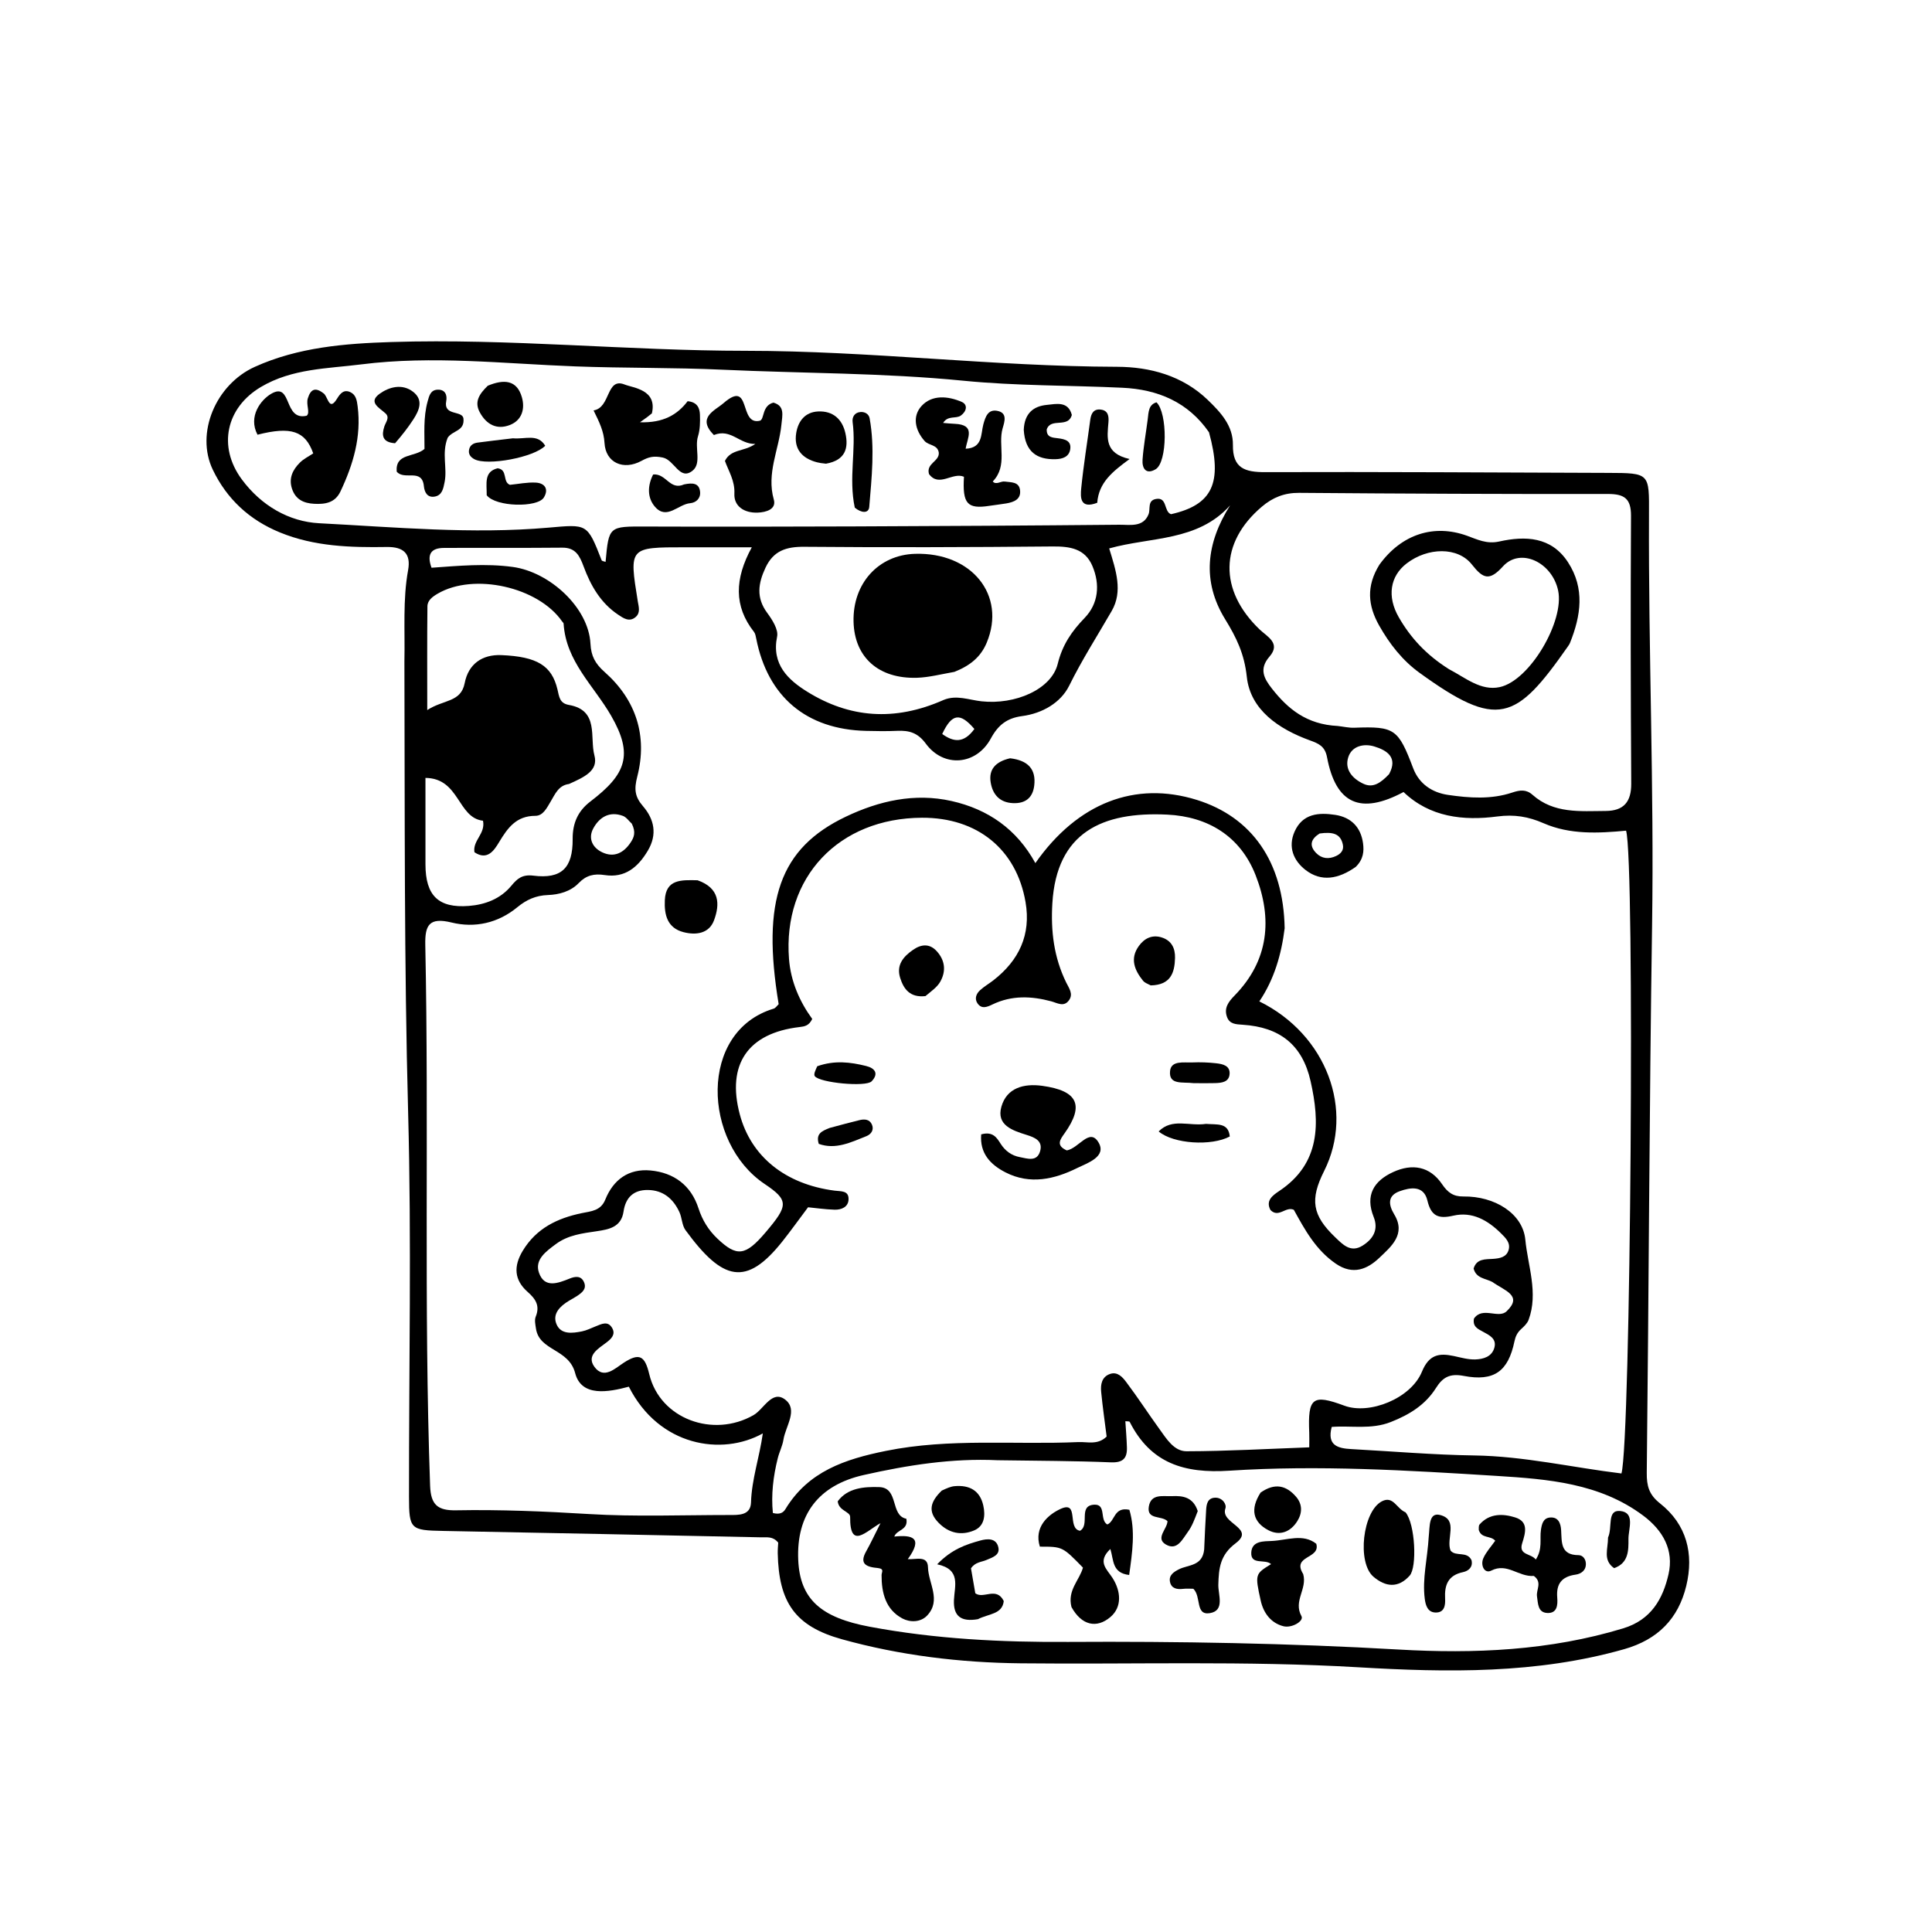 <svg version="1.1" id="Layer_1" xmlns="http://www.w3.org/2000/svg" xmlns:xlink="http://www.w3.org/1999/xlink" x="0px" y="0px"
	 width="100%" viewBox="0 0 400 400" enable-background="new 0 0 400 400" xml:space="preserve">
<path fill="#000000" opacity="1" stroke="none" 
	d="
M83.728,137.001 
	C83.866,130.348 83.376,124.176 84.492,118.053 
	C85.114,114.639 83.579,113.193 80.072,113.248 
	C72.571,113.366 65.116,113.161 57.972,110.241 
	C51.63,107.649 46.967,103.308 44.062,97.259 
	C40.431,89.699 44.655,79.612 52.759,75.949 
	C61.741,71.888 71.44,71.114 81.033,70.813 
	C105.519,70.045 129.95,72.627 154.428,72.631 
	C180.093,72.635 205.604,75.866 231.27,75.94 
	C238.062,75.96 244.829,77.755 250.066,82.811 
	C252.729,85.381 255.315,88.139 255.262,92.126 
	C255.198,96.916 257.705,97.767 261.923,97.753 
	C285.582,97.673 309.242,97.829 332.901,97.907 
	C341.601,97.936 341.446,97.938 341.407,106.553 
	C341.278,134.867 342.475,163.167 342.047,191.49 
	C341.476,229.298 341.371,267.113 340.945,304.924 
	C340.914,307.661 341.42,309.473 343.693,311.264 
	C349.228,315.627 350.722,321.721 349.127,328.321 
	C347.493,335.084 343.288,339.453 336.241,341.452 
	C318.139,346.588 299.677,346.279 281.257,345.194 
	C257.938,343.821 234.628,344.617 211.315,344.371 
	C198.767,344.239 186.385,342.741 174.335,339.398 
	C164.546,336.683 161.235,331.694 161.022,321.572 
	C161.006,320.763 161.096,319.953 161.123,319.392 
	C160.043,318.044 158.798,318.311 157.677,318.288 
	C135.702,317.829 113.727,317.376 91.751,316.963 
	C84.998,316.835 84.687,316.633 84.68,309.906 
	C84.65,283.414 85.216,256.907 84.502,230.434 
	C83.665,199.452 83.827,168.479 83.728,137.001 
M265.974,192.191 
	C265.302,197.599 263.814,202.764 260.732,207.328 
	C274.692,214.206 280.449,229.89 274.152,242.432 
	C271.174,248.365 271.658,251.6 276.457,256.18 
	C277.972,257.625 279.623,259.448 282.099,257.897 
	C284.303,256.518 285.451,254.575 284.406,251.966 
	C282.599,247.456 284.44,244.497 288.435,242.661 
	C292.374,240.852 296.045,241.449 298.576,245.186 
	C299.733,246.894 300.899,247.749 302.983,247.719 
	C309.428,247.626 315.285,251.225 315.802,256.666 
	C316.31,262.005 318.541,267.712 316.479,273.263 
	C316.206,273.998 315.53,274.63 314.925,275.182 
	C314.149,275.89 313.767,276.68 313.549,277.725 
	C312.261,283.907 309.357,286.078 303.036,284.864 
	C300.175,284.315 298.71,285.14 297.309,287.36 
	C295.097,290.863 291.826,292.885 287.945,294.415 
	C283.88,296.017 279.785,295.121 275.718,295.427 
	C274.697,299.26 276.973,299.868 279.771,300.019 
	C288.25,300.477 296.725,301.214 305.208,301.335 
	C315.537,301.483 325.573,303.838 335.702,305.065 
	C337.629,298.458 338.513,177.939 336.661,171.982 
	C330.936,172.52 325.057,172.835 319.576,170.44 
	C316.441,169.069 313.523,168.58 310.018,169.04 
	C302.957,169.968 296.037,169.195 290.587,163.98 
	C281.654,168.748 276.569,166.439 274.747,156.772 
	C274.313,154.469 272.994,153.939 271.179,153.279 
	C264.762,150.947 258.868,146.969 258.139,140.134 
	C257.63,135.367 255.98,131.982 253.653,128.205 
	C248.825,120.366 249.736,112.444 254.684,104.628 
	C247.946,112.146 238.268,111.122 229.645,113.545 
	C231.047,118.099 232.519,122.423 230.163,126.498 
	C227.195,131.631 224.013,136.605 221.368,141.957 
	C219.606,145.522 215.76,147.713 211.62,148.259 
	C208.469,148.674 206.652,150.112 205.146,152.89 
	C202.134,158.443 195.399,159.014 191.678,153.961 
	C190.006,151.689 188.221,151.203 185.769,151.312 
	C183.607,151.409 181.436,151.375 179.271,151.321 
	C166.954,151.014 158.95,144.267 156.57,132.23 
	C156.474,131.745 156.39,131.189 156.101,130.822 
	C151.923,125.51 152.078,119.846 155.654,113.31 
	C150.396,113.31 146.118,113.311 141.84,113.31 
	C130.236,113.307 130.24,113.306 132.041,124.467 
	C132.224,125.598 132.651,126.852 131.602,127.75 
	C130.288,128.876 129.05,127.978 127.971,127.257 
	C124.354,124.837 122.29,121.233 120.831,117.28 
	C120.028,115.105 119.192,113.363 116.415,113.389 
	C108.253,113.468 100.09,113.4 91.928,113.441 
	C89.373,113.453 88.278,114.617 89.341,117.545 
	C94.969,117.147 100.509,116.612 106.161,117.38 
	C113.765,118.413 121.869,125.764 122.251,133.29 
	C122.38,135.834 123.23,137.404 125.182,139.133 
	C131.686,144.895 134.102,152.358 131.943,160.768 
	C131.266,163.402 131.416,164.931 133.118,166.907 
	C135.453,169.617 136.134,172.745 134.122,176.128 
	C132.081,179.56 129.386,181.818 125.195,181.171 
	C123.012,180.834 121.37,181.213 119.817,182.829 
	C118.127,184.587 115.728,185.227 113.44,185.307 
	C110.924,185.395 108.971,186.296 107.125,187.818 
	C103.117,191.123 98.321,192.179 93.502,190.998 
	C88.851,189.858 87.966,191.543 88.051,195.624 
	C88.828,232.941 87.718,270.276 89.048,307.593 
	C89.19,311.567 90.619,312.763 94.436,312.692 
	C103.596,312.522 112.743,312.908 121.904,313.465 
	C131.536,314.051 141.228,313.666 150.895,313.666 
	C152.889,313.666 155.407,313.806 155.489,311.058 
	C155.633,306.271 157.233,301.738 157.936,296.77 
	C149.466,301.498 136.437,299.452 130.194,287.098 
	C125.953,288.234 120.375,289.272 119.08,284.287 
	C117.757,279.189 111.653,279.731 110.964,275.058 
	C110.844,274.248 110.63,273.306 110.913,272.609 
	C111.839,270.329 110.9,268.94 109.225,267.457 
	C106.468,265.016 106.283,262.182 108.231,258.96 
	C111.059,254.284 115.413,252.211 120.466,251.164 
	C122.414,250.761 124.38,250.693 125.322,248.355 
	C126.988,244.222 130.163,241.921 134.658,242.332 
	C139.528,242.778 143.075,245.407 144.616,250.17 
	C145.41,252.625 146.675,254.672 148.506,256.416 
	C152.565,260.283 154.34,260.049 158.521,255.129 
	C163.233,249.583 163.345,248.509 158.304,245.125 
	C145.478,236.515 144.587,213.54 160.172,208.833 
	C160.59,208.707 160.894,208.201 161.215,207.905 
	C157.662,186.45 161.395,175.615 175.148,169.07 
	C181.981,165.819 189.338,164.119 196.993,165.839 
	C204.555,167.538 210.506,171.665 214.361,178.697 
	C223.114,166.204 235.034,161.644 247.779,165.608 
	C259.148,169.145 265.741,178.415 265.974,192.191 
M308.973,265.418 
	C307.591,264.668 305.635,264.719 305.094,262.635 
	C305.738,260.545 307.519,260.752 309.142,260.633 
	C310.513,260.534 311.914,260.302 312.348,258.767 
	C312.77,257.275 311.688,256.267 310.75,255.336 
	C308.025,252.633 304.792,250.792 300.9,251.69 
	C297.803,252.405 296.301,251.801 295.528,248.559 
	C294.773,245.39 292.034,245.825 289.807,246.622 
	C287.31,247.514 287.391,249.329 288.67,251.443 
	C291.153,255.549 287.985,258.12 285.585,260.411 
	C283.133,262.75 280.14,264.072 276.59,261.647 
	C272.423,258.801 270.156,254.614 267.871,250.476 
	C266.179,249.704 264.734,252.251 263.036,250.519 
	C261.994,248.576 263.469,247.505 264.837,246.594 
	C273.468,240.851 273.272,232.433 271.346,223.857 
	C269.638,216.255 264.911,212.659 257.302,212.163 
	C255.885,212.07 254.561,212.046 254.027,210.522 
	C253.388,208.702 254.318,207.431 255.583,206.14 
	C262.722,198.853 263.482,190.206 259.961,181.202 
	C256.802,173.127 250.1,169.07 241.683,168.659 
	C228.207,168.002 218.764,172.334 217.88,187.003 
	C217.53,192.806 218.204,198.22 220.744,203.418 
	C221.316,204.59 222.275,205.783 221.313,207.11 
	C220.258,208.564 218.88,207.645 217.662,207.317 
	C213.521,206.204 209.457,206.047 205.477,207.963 
	C204.424,208.47 203.228,209.008 202.364,207.709 
	C201.714,206.73 202.141,205.725 202.909,205.018 
	C203.757,204.238 204.783,203.654 205.697,202.94 
	C210.979,198.818 213.488,193.529 212.329,186.78 
	C210.449,175.842 202.353,169.262 190.9,169.304 
	C173.64,169.366 162.041,181.654 163.355,198.549 
	C163.717,203.209 165.559,207.378 168.163,210.96 
	C167.506,212.37 166.584,212.517 165.536,212.64 
	C154.843,213.887 150.419,220.368 153.161,230.705 
	C155.475,239.428 162.565,245.18 172.783,246.509 
	C174.135,246.685 175.744,246.451 175.684,248.325 
	C175.633,249.906 174.208,250.498 172.79,250.455 
	C170.839,250.394 168.894,250.108 167.3,249.953 
	C165.402,252.484 163.766,254.777 162.018,256.981 
	C154.497,266.467 149.631,265.225 141.925,254.688 
	C141.184,253.675 141.211,252.134 140.66,250.941 
	C139.387,248.187 137.296,246.41 134.129,246.374 
	C131.164,246.339 129.517,247.946 129.096,250.847 
	C128.629,254.068 126.075,254.537 123.575,254.907 
	C120.6,255.347 117.636,255.686 115.109,257.559 
	C113.058,259.079 110.623,260.799 111.6,263.537 
	C112.753,266.769 115.533,265.682 117.946,264.711 
	C119.082,264.253 120.32,264.062 120.925,265.485 
	C121.512,266.867 120.494,267.629 119.504,268.299 
	C118.954,268.671 118.357,268.974 117.787,269.319 
	C115.967,270.421 114.33,271.984 115.205,274.126 
	C116.112,276.35 118.478,276.046 120.481,275.648 
	C121.444,275.457 122.355,274.987 123.281,274.623 
	C124.52,274.137 125.866,273.367 126.769,274.997 
	C127.491,276.302 126.528,277.213 125.582,277.929 
	C123.862,279.233 121.361,280.631 123.068,282.984 
	C125.013,285.665 127.35,283.298 129.149,282.134 
	C132.384,280.039 133.511,280.695 134.42,284.501 
	C136.636,293.784 147.663,297.779 156.015,292.982 
	C158.141,291.761 159.838,287.71 162.539,289.755 
	C165.313,291.856 162.646,295.261 162.203,298.071 
	C161.998,299.371 161.359,300.596 161.035,301.884 
	C160.082,305.672 159.635,309.495 160.017,313.25 
	C161.432,313.614 162.151,313.208 162.605,312.459 
	C167.347,304.627 174.938,302.11 183.411,300.393 
	C196.652,297.71 209.976,299.157 223.251,298.567 
	C225.154,298.482 227.255,299.234 229.118,297.427 
	C228.74,294.413 228.288,291.304 227.985,288.181 
	C227.836,286.645 228.097,285.064 229.815,284.463 
	C231.366,283.921 232.416,285.135 233.161,286.124 
	C235.561,289.309 237.733,292.665 240.072,295.899 
	C241.528,297.912 243.071,300.474 245.66,300.469 
	C254.082,300.451 262.503,299.966 271.068,299.656 
	C271.068,298.235 271.098,297.421 271.063,296.611 
	C270.754,289.351 271.747,288.589 278.348,291.035 
	C283.523,292.953 292.111,289.558 294.392,284.006 
	C295.857,280.439 297.933,280.093 301.015,280.754 
	C302.475,281.067 303.966,281.504 305.43,281.458 
	C307.09,281.406 308.88,280.913 309.395,279.017 
	C309.906,277.138 308.344,276.432 307.015,275.707 
	C305.991,275.148 304.859,274.671 305.165,273.007 
	C306.918,270.425 310.235,273.104 311.927,271.488 
	C315.348,268.22 311.524,267.235 308.973,265.418 
M206.528,302.325 
	C197.135,301.881 187.922,303.336 178.83,305.383 
	C169.391,307.508 164.861,313.664 165.265,322.961 
	C165.622,331.151 170.029,334.911 180.029,336.791 
	C193.66,339.353 207.369,340.024 221.19,339.942 
	C244.004,339.806 266.797,340.209 289.596,341.519 
	C305.201,342.415 320.847,341.761 336.068,337.132 
	C341.87,335.368 344.29,331.017 345.452,325.918 
	C346.58,320.969 344.348,316.904 340.261,313.832 
	C331.241,307.051 320.397,306.231 309.925,305.574 
	C291.494,304.419 272.972,303.291 254.518,304.493 
	C245.186,305.101 238.236,302.968 233.894,294.387 
	C233.817,294.235 233.324,294.294 232.992,294.25 
	C233.105,296.069 233.265,297.878 233.316,299.69 
	C233.381,301.946 232.478,302.864 229.982,302.762 
	C222.501,302.456 215.008,302.448 206.528,302.325 
M250.31,89.499 
	C245.973,83.236 239.715,80.623 232.378,80.279 
	C221.402,79.763 210.369,79.903 199.453,78.823 
	C182.86,77.182 166.219,77.314 149.607,76.545 
	C139.465,76.075 129.295,76.24 119.148,75.859 
	C104.362,75.304 89.565,73.571 74.798,75.442 
	C67.784,76.33 60.497,76.285 54.035,80.108 
	C46.783,84.399 45.064,92.466 50.042,99.223 
	C54.077,104.7 59.859,108.009 66.085,108.331 
	C81.858,109.146 97.674,110.626 113.488,109.25 
	C121.588,108.545 121.562,108.299 124.563,115.995 
	C124.637,116.184 125.098,116.222 125.379,116.329 
	C126.055,108.904 126.055,108.986 133.805,109.013 
	C148.12,109.064 162.436,109.044 176.751,108.989 
	C195.076,108.919 213.4,108.815 231.724,108.641 
	C233.922,108.62 236.68,109.237 237.789,106.491 
	C238.239,105.375 237.505,103.653 239.318,103.309 
	C241.727,102.853 240.915,105.923 242.448,106.46 
	C250.982,104.531 253.212,100.051 250.31,89.499 
M276.97,150.306 
	C278.116,150.435 279.268,150.711 280.407,150.669 
	C288.765,150.356 289.489,150.889 292.592,159.076 
	C293.818,162.31 296.527,164.095 299.775,164.573 
	C304.214,165.226 308.749,165.551 313.121,164.08 
	C314.681,163.556 315.986,163.397 317.28,164.548 
	C321.711,168.489 327.153,167.931 332.461,167.9 
	C336.173,167.878 337.75,166.018 337.728,162.245 
	C337.619,143.76 337.581,125.273 337.682,106.788 
	C337.701,103.212 336.276,102.268 332.922,102.272 
	C311.606,102.3 290.289,102.211 268.973,102.04 
	C265.92,102.015 263.499,102.997 261.259,104.897 
	C252.479,112.344 252.321,122.199 260.794,130.324 
	C262.333,131.799 265.254,133.172 262.842,135.935 
	C260.603,138.502 261.707,140.487 263.336,142.562 
	C266.626,146.751 270.491,149.988 276.97,150.306 
M195.375,144.914 
	C198.03,143.814 200.617,144.916 203.219,145.199 
	C210.187,145.956 217.679,142.739 218.988,137.45 
	C219.963,133.508 221.857,130.734 224.57,127.926 
	C227.42,124.975 227.792,121.02 226.173,117.193 
	C224.641,113.569 221.524,113.107 217.912,113.14 
	C200.786,113.298 183.657,113.353 166.532,113.206 
	C162.797,113.174 160.138,114.007 158.485,117.543 
	C156.972,120.781 156.519,123.749 158.836,126.881 
	C159.885,128.299 161.192,130.346 160.892,131.8 
	C159.702,137.57 163.214,140.777 167.122,143.206 
	C175.821,148.613 185.149,149.448 195.375,144.914 
M117.797,162.319 
	C115.638,162.598 114.94,164.399 114.004,165.955 
	C113.226,167.247 112.448,168.91 110.852,168.909 
	C106.873,168.908 105.105,171.416 103.311,174.391 
	C102.313,176.044 100.909,178.24 98.229,176.447 
	C97.834,173.979 100.551,172.639 100.001,169.924 
	C94.705,169.324 95.189,161.122 88.086,161.059 
	C88.086,167.096 88.078,173.035 88.088,178.974 
	C88.098,185.401 90.749,188.057 97.076,187.561 
	C100.442,187.297 103.608,186.116 105.869,183.382 
	C107.087,181.909 108.125,181.007 110.427,181.294 
	C116.245,182.018 118.609,179.728 118.564,173.704 
	C118.539,170.404 119.667,167.896 122.236,165.939 
	C129.621,160.312 131.202,156.289 126.53,148.189 
	C122.931,141.949 117.167,136.947 116.686,129.099 
	C116.677,128.959 116.498,128.832 116.404,128.694 
	C111.466,121.513 98.096,118.523 90.607,122.919 
	C89.565,123.53 88.507,124.287 88.493,125.527 
	C88.417,132.395 88.457,139.265 88.457,147.015 
	C91.826,144.802 95.422,145.465 96.205,141.44 
	C96.976,137.47 99.829,135.47 103.798,135.634 
	C111.222,135.941 114.236,137.817 115.41,142.711 
	C115.775,144.233 115.834,145.609 117.787,145.95 
	C124.087,147.048 122.058,152.657 123.068,156.404 
	C123.923,159.575 120.952,160.904 117.797,162.319 
M287.593,160.28 
	C289.487,156.809 287.149,155.333 284.509,154.539 
	C282.372,153.895 279.864,154.431 279.131,156.819 
	C278.354,159.349 280.035,161.236 282.307,162.284 
	C284.244,163.177 285.8,162.165 287.593,160.28 
M130.803,170.525 
	C130.199,169.978 129.685,169.189 128.976,168.925 
	C126.176,167.883 124.076,169.204 122.822,171.535 
	C121.71,173.602 122.686,175.525 124.698,176.469 
	C127.179,177.634 129.174,176.551 130.601,174.371 
	C131.245,173.387 131.707,172.326 130.803,170.525 
M201.736,150.926 
	C198.781,147.479 197.072,147.698 195.075,151.966 
	C197.375,153.621 199.514,153.987 201.736,150.926 
z"/>
<path fill="#000000" opacity="1" stroke="none" 
	d="
M280.691,179.481 
	C277.1,182.014 273.551,182.637 270.295,180.117 
	C267.832,178.211 266.609,175.37 268.033,172.169 
	C269.702,168.417 273.052,168.189 276.454,168.711 
	C279.717,169.211 281.753,171.249 282.203,174.602 
	C282.426,176.268 282.279,177.914 280.691,179.481 
M273.217,172.565 
	C271.494,173.642 270.921,174.984 272.485,176.599 
	C273.652,177.804 275.124,177.928 276.611,177.23 
	C277.558,176.785 278.267,176.075 278.029,174.892 
	C277.56,172.556 275.883,172.199 273.217,172.565 
z"/>
<path fill="#000000" opacity="1" stroke="none" 
	d="
M144.432,182.251 
	C149.039,183.886 149.062,187.201 147.838,190.524 
	C146.808,193.318 144.076,193.653 141.519,192.995 
	C138.159,192.129 137.502,189.406 137.647,186.352 
	C137.853,182.019 141.023,182.172 144.432,182.251 
z"/>
<path fill="#000000" opacity="1" stroke="none" 
	d="
M209.131,156.994 
	C212.846,157.43 214.545,159.264 214.123,162.672 
	C213.813,165.181 212.292,166.392 209.723,166.28 
	C206.953,166.158 205.519,164.473 205.11,161.997 
	C204.661,159.282 206.144,157.676 209.131,156.994 
z"/>
<path fill="#000000" opacity="1" stroke="none" 
	d="
M220.877,238.183 
	C223.39,237.716 225.565,233.445 227.414,236.487 
	C229.238,239.489 225.075,240.812 223.006,241.835 
	C218.323,244.151 213.276,245.327 208.204,242.741 
	C204.985,241.099 202.831,238.733 203.145,234.86 
	C205.595,234.179 206.392,235.583 207.179,236.811 
	C208.138,238.309 209.455,239.251 211.143,239.569 
	C212.71,239.864 214.696,240.606 215.344,238.343 
	C215.949,236.23 214.296,235.517 212.584,234.981 
	C209.672,234.07 206.236,232.978 207.328,229.13 
	C208.433,225.237 211.943,224.279 215.798,224.81 
	C223.146,225.823 224.549,228.814 220.403,234.647 
	C219.526,235.881 218.52,237.149 220.877,238.183 
z"/>
<path fill="#000000" opacity="1" stroke="none" 
	d="
M191.601,206.233 
	C188.396,206.584 187.083,204.769 186.359,202.426 
	C185.539,199.773 187.033,198.038 189.054,196.641 
	C190.741,195.475 192.457,195.311 193.935,196.927 
	C195.682,198.838 195.913,201.096 194.645,203.292 
	C194.012,204.389 192.858,205.185 191.601,206.233 
z"/>
<path fill="#000000" opacity="1" stroke="none" 
	d="
M238.246,204.016 
	C237.446,203.632 236.949,203.424 236.653,203.055 
	C234.878,200.841 233.897,198.46 235.795,195.843 
	C236.95,194.25 238.576,193.459 240.556,194.1 
	C242.561,194.749 243.329,196.329 243.277,198.342 
	C243.198,201.431 242.356,203.935 238.246,204.016 
z"/>
<path fill="#000000" opacity="1" stroke="none" 
	d="
M247.126,224.255 
	C244.845,223.967 241.964,224.701 242.247,221.756 
	C242.464,219.507 245.103,220.042 246.845,219.967 
	C248.498,219.897 250.172,219.954 251.816,220.141 
	C253.128,220.291 254.701,220.611 254.575,222.361 
	C254.452,224.059 252.922,224.203 251.561,224.247 
	C250.234,224.289 248.904,224.26 247.126,224.255 
z"/>
<path fill="#000000" opacity="1" stroke="none" 
	d="
M249.681,232.688 
	C252.011,232.884 254.319,232.363 254.612,235.295 
	C250.84,237.33 242.924,236.84 239.89,234.251 
	C242.681,231.424 246.178,233.21 249.681,232.688 
z"/>
<path fill="#000000" opacity="1" stroke="none" 
	d="
M169.204,220.754 
	C172.813,219.482 176.083,219.899 179.324,220.703 
	C181.188,221.165 181.966,222.294 180.46,223.876 
	C179.294,225.102 169.674,224.184 168.69,222.802 
	C168.427,222.433 168.801,221.61 169.204,220.754 
z"/>
<path fill="#000000" opacity="1" stroke="none" 
	d="
M171.777,233.526 
	C174.09,232.902 176.016,232.385 177.952,231.911 
	C178.983,231.658 180.031,231.723 180.515,232.81 
	C181.011,233.925 180.359,234.838 179.384,235.227 
	C176.192,236.498 173.004,238.081 169.517,236.827 
	C168.874,234.722 170.127,234.182 171.777,233.526 
z"/>
<path fill="#000000" opacity="1" stroke="none" 
	d="
M221.836,332.72 
	C220.946,329.221 223.52,327.136 224.213,324.562 
	C219.981,320.215 219.981,320.215 215.293,320.217 
	C214.02,316.162 217.012,313.587 219.558,312.412 
	C223.515,310.585 220.848,316.465 223.603,316.93 
	C225.726,315.748 223.155,311.737 226.515,311.531 
	C229.117,311.371 227.609,314.691 229.257,315.628 
	C230.892,314.948 230.571,311.912 233.825,312.587 
	C235.109,316.917 234.432,321.397 233.781,326.084 
	C230.202,325.662 230.609,323.011 229.886,320.702 
	C227.096,323.353 229.159,324.867 230.321,326.679 
	C232.079,329.423 232.367,332.711 229.871,334.813 
	C227.081,337.163 223.966,336.585 221.836,332.72 
z"/>
<path fill="#000000" opacity="1" stroke="none" 
	d="
M181.777,324.649 
	C179.333,324.435 177.865,323.792 179.324,321.2 
	C180.263,319.531 181.069,317.786 182.303,315.345 
	C179.292,317.031 175.951,320.939 176.012,314.063 
	C176.022,312.925 173.662,312.846 173.44,310.833 
	C175.492,308.039 178.917,307.788 182.039,307.887 
	C186.163,308.019 184.254,313.781 187.65,314.442 
	C188.097,316.821 185.695,316.64 185.153,318.126 
	C188.904,317.744 191.195,318.332 187.952,322.801 
	C189.579,322.936 192.073,321.952 192.129,324.479 
	C192.201,327.807 194.933,331.278 191.979,334.454 
	C190.586,335.951 188.353,335.899 186.831,335.088 
	C183.367,333.241 182.503,329.781 182.521,326.103 
	C182.525,325.486 183.16,324.821 181.777,324.649 
z"/>
<path fill="#000000" opacity="1" stroke="none" 
	d="
M317.567,326.281 
	C314.385,326.522 312.055,323.486 308.758,325.174 
	C307.333,325.902 306.465,324.061 307.11,322.608 
	C307.691,321.298 308.732,320.191 309.571,318.992 
	C308.603,317.864 306.744,318.597 306.166,316.775 
	C306.194,316.547 306.076,315.915 306.338,315.617 
	C308.392,313.286 311.165,313.373 313.691,314.163 
	C316.473,315.033 315.871,317.249 315.152,319.51 
	C314.35,322.028 317.004,321.583 317.968,322.889 
	C319.416,320.703 318.751,318.657 319.033,316.76 
	C319.208,315.579 319.478,314.314 320.897,314.186 
	C322.662,314.028 323.133,315.432 323.215,316.798 
	C323.364,319.3 323.049,321.96 326.811,321.977 
	C327.686,321.981 328.282,322.749 328.335,323.665 
	C328.42,325.118 327.359,325.853 326.211,326.012 
	C323.349,326.408 322.173,327.92 322.408,330.747 
	C322.537,332.305 322.402,334.06 320.324,333.948 
	C318.371,333.842 318.441,331.983 318.22,330.518 
	C318.01,329.128 319.378,327.609 317.567,326.281 
z"/>
<path fill="#000000" opacity="1" stroke="none" 
	d="
M269.809,325.886 
	C270.703,328.988 267.712,331.454 269.453,334.602 
	C270.018,335.624 267.457,337.146 265.699,336.689 
	C263.075,336.009 261.575,333.902 261.017,331.391 
	C259.792,325.882 259.885,325.861 263.163,323.835 
	C261.943,322.687 258.935,324.125 259.06,321.45 
	C259.174,318.982 261.648,319.116 263.318,319.041 
	C266.442,318.9 269.779,317.445 272.521,319.621 
	C273.441,322.807 267.38,321.981 269.809,325.886 
z"/>
<path fill="#000000" opacity="1" stroke="none" 
	d="
M291.004,313.112 
	C293.007,315.516 293.425,324.481 291.85,326.228 
	C289.463,328.877 286.846,328.561 284.363,326.449 
	C280.909,323.51 282.132,312.861 286.121,310.822 
	C288.472,309.62 289.121,312.331 291.004,313.112 
z"/>
<path fill="#000000" opacity="1" stroke="none" 
	d="
M249.311,320.808 
	C249.447,317.837 249.549,315.19 249.722,312.548 
	C249.799,311.359 250.043,310.129 251.588,310.081 
	C253.069,310.035 254.012,311.443 253.704,312.319 
	C252.599,315.452 260.03,316.356 255.829,319.512 
	C252.593,321.944 252.334,324.69 252.242,328.105 
	C252.187,330.167 253.667,333.485 250.46,333.988 
	C247.423,334.464 248.765,330.59 247.07,328.939 
	C246.529,328.939 245.732,328.864 244.954,328.956 
	C243.663,329.108 242.505,328.893 242.23,327.49 
	C241.965,326.138 242.987,325.457 244.094,324.901 
	C246.028,323.93 248.95,324.295 249.311,320.808 
z"/>
<path fill="#000000" opacity="1" stroke="none" 
	d="
M202.467,335.234 
	C198.95,335.84 197.356,334.595 197.504,331.286 
	C197.637,328.321 199.009,324.938 194.03,323.87 
	C197.053,320.736 200.01,319.762 202.986,318.943 
	C204.411,318.551 206.248,318.402 206.695,320.341 
	C207.078,322.001 205.443,322.451 204.237,322.975 
	C203.194,323.428 201.913,323.392 201.033,324.71 
	C201.303,326.27 201.607,328.026 201.926,329.871 
	C203.624,331.137 206.291,328.416 207.818,331.482 
	C207.518,334.255 204.671,334.094 202.467,335.234 
z"/>
<path fill="#000000" opacity="1" stroke="none" 
	d="
M295.805,318.148 
	C296.047,315.981 295.778,313.051 298.179,313.669 
	C302.023,314.66 299.334,318.564 300.325,321.035 
	C301.42,322.36 303.734,321.07 304.662,323.02 
	C305.005,324.427 304.059,325.25 302.903,325.494 
	C299.796,326.15 299.042,328.152 299.194,330.985 
	C299.264,332.303 299.087,333.884 297.242,333.856 
	C295.561,333.829 295.152,332.338 294.981,331.014 
	C294.439,326.826 295.546,322.724 295.805,318.148 
z"/>
<path fill="#000000" opacity="1" stroke="none" 
	d="
M194.983,308.611 
	C196.071,308.105 196.849,307.761 197.651,307.692 
	C200.682,307.431 202.883,308.56 203.582,311.71 
	C204.044,313.793 203.816,315.968 201.674,316.862 
	C199.066,317.951 196.522,317.485 194.369,315.32 
	C192.039,312.978 192.577,310.94 194.983,308.611 
z"/>
<path fill="#000000" opacity="1" stroke="none" 
	d="
M260.997,309.019 
	C263.98,306.941 266.314,307.564 268.315,309.858 
	C269.691,311.435 269.637,313.262 268.598,314.927 
	C267.187,317.188 264.961,318.051 262.599,316.812 
	C259.41,315.139 258.779,312.47 260.997,309.019 
z"/>
<path fill="#000000" opacity="1" stroke="none" 
	d="
M247.982,312.851 
	C247.328,314.557 246.81,315.985 245.943,317.153 
	C244.825,318.658 243.716,321.155 241.364,319.764 
	C239.151,318.455 241.676,316.564 241.716,314.939 
	C240.474,313.721 237.415,314.706 237.847,311.95 
	C238.282,309.174 240.798,309.85 242.668,309.76 
	C244.895,309.653 247.02,309.95 247.982,312.851 
z"/>
<path fill="#000000" opacity="1" stroke="none" 
	d="
M332.926,318.325 
	C333.91,316.185 332.632,312.555 335.459,312.837 
	C338.6,313.151 337.136,316.559 337.155,318.624 
	C337.178,320.971 337.192,323.626 334.18,324.669 
	C331.812,323 332.933,320.743 332.926,318.325 
z"/>
<path fill="#000000" opacity="1" stroke="none" 
	d="
M67.17,81.587 
	C68,82.642 68.243,85.036 69.78,82.541 
	C70.455,81.447 71.197,80.565 72.547,81.196 
	C73.723,81.746 73.896,82.95 74.048,84.148 
	C74.845,90.418 73.127,96.163 70.495,101.738 
	C69.373,104.115 67.339,104.425 65.054,104.307 
	C62.878,104.194 61.194,103.422 60.456,101.19 
	C59.731,98.997 60.616,97.253 62.081,95.784 
	C62.869,94.993 63.939,94.483 64.851,93.867 
	C63.203,89.224 60.269,88.233 53.312,90.003 
	C51.315,86.196 54.036,82.764 56.14,81.533 
	C60.546,78.953 58.618,87.21 63.493,86.071 
	C64.271,85.447 63.322,83.803 63.73,82.475 
	C64.328,80.531 65.325,80.053 67.17,81.587 
z"/>
<path fill="#000000" opacity="1" stroke="none" 
	d="
M197.638,87.746 
	C202.088,87.927 200.277,90.661 199.927,92.905 
	C203.52,92.744 203.041,89.862 203.593,87.849 
	C204.024,86.279 204.553,84.729 206.421,85.053 
	C208.639,85.438 207.985,87.293 207.586,88.671 
	C206.558,92.225 208.725,96.392 205.539,99.685 
	C206.258,100.48 207.176,99.574 208.021,99.698 
	C209.331,99.891 210.952,99.708 211.184,101.444 
	C211.441,103.373 209.931,103.951 208.357,104.225 
	C207.212,104.424 206.052,104.537 204.903,104.718 
	C200.26,105.449 199.243,104.305 199.579,98.71 
	C197.23,97.671 194.418,100.987 192.335,98.139 
	C191.715,95.906 194.53,95.542 194.366,93.706 
	C194.109,92.025 192.276,92.265 191.428,91.304 
	C189.424,89.035 188.864,86.178 190.793,84.058 
	C192.959,81.678 196.29,81.983 199.12,83.213 
	C200.385,83.764 200.165,85.137 198.947,86.026 
	C197.914,86.779 196.283,85.933 195.261,87.56 
	C196.089,87.639 196.707,87.697 197.638,87.746 
z"/>
<path fill="#000000" opacity="1" stroke="none" 
	d="
M134.965,85.586 
	C134.281,86.166 133.782,86.519 132.498,87.426 
	C137.323,87.583 140.237,85.871 142.367,83.065 
	C144.407,83.252 144.872,84.533 144.916,85.89 
	C144.965,87.368 144.948,88.936 144.513,90.324 
	C143.761,92.722 145.327,95.928 143.369,97.467 
	C140.696,99.567 139.665,95.235 137.208,94.729 
	C135.344,94.345 134.33,94.59 132.818,95.414 
	C129.072,97.458 125.386,95.807 125.157,91.714 
	C125.022,89.294 124.082,87.391 122.893,84.974 
	C126.468,84.409 125.46,78.077 129.315,79.608 
	C131.141,80.334 136.116,80.66 134.965,85.586 
z"/>
<path fill="#000000" opacity="1" stroke="none" 
	d="
M147.802,90.069 
	C144.193,86.438 147.994,85.03 149.8,83.463 
	C155.657,78.375 152.87,88.207 157.349,87.101 
	C158.294,86.76 157.733,83.975 160.133,83.358 
	C162.507,84.059 161.989,85.889 161.777,87.98 
	C161.258,93.114 158.663,97.984 160.209,103.431 
	C160.776,105.427 158.648,106.07 156.849,106.134 
	C154.101,106.232 151.921,104.831 152.046,102.213 
	C152.173,99.532 150.846,97.553 150.09,95.428 
	C151.347,92.919 154.023,93.563 156.381,91.91 
	C153.078,91.997 151.33,88.641 147.802,90.069 
z"/>
<path fill="#000000" opacity="1" stroke="none" 
	d="
M92.686,90.632 
	C91.405,93.851 92.642,96.883 92.05,99.822 
	C91.784,101.145 91.545,102.584 89.936,102.825 
	C88.443,103.049 87.881,101.871 87.762,100.663 
	C87.385,96.841 83.712,99.549 82.131,97.642 
	C81.841,93.752 85.741,94.771 87.886,92.95 
	C87.916,89.934 87.603,86.46 88.538,83.098 
	C88.86,81.941 89.132,80.74 90.601,80.679 
	C92.23,80.612 92.615,81.874 92.386,83.052 
	C91.788,86.134 95.578,84.946 95.944,86.563 
	C96.282,89.307 93.751,89.053 92.686,90.632 
z"/>
<path fill="#000000" opacity="1" stroke="none" 
	d="
M227.169,104.096 
	C223.619,105.445 223.666,103.005 223.854,101.109 
	C224.327,96.347 225.1,91.616 225.735,86.87 
	C225.911,85.557 226.471,84.607 227.938,84.805 
	C229.459,85.009 229.592,86.213 229.491,87.439 
	C229.233,90.592 228.648,93.868 233.866,95.034 
	C230.303,97.66 227.503,99.882 227.169,104.096 
z"/>
<path fill="#000000" opacity="1" stroke="none" 
	d="
M171.018,96.003 
	C170.132,95.917 169.645,95.838 169.169,95.716 
	C166.003,94.906 164.307,92.906 164.854,89.614 
	C165.258,87.18 166.695,85.303 169.41,85.187 
	C172.484,85.057 174.382,86.801 175.028,89.678 
	C175.719,92.75 175.062,95.281 171.018,96.003 
z"/>
<path fill="#000000" opacity="1" stroke="none" 
	d="
M211.959,88.99 
	C212.103,85.555 213.973,84.104 216.71,83.831 
	C218.706,83.632 221.144,82.997 221.913,85.91 
	C221.131,88.733 217.566,86.388 216.714,88.91 
	C216.663,90.601 217.919,90.594 219.07,90.742 
	C220.449,90.919 221.869,91.231 221.573,93.048 
	C221.317,94.623 219.938,95.031 218.556,95.072 
	C214.66,95.186 212.232,93.523 211.959,88.99 
z"/>
<path fill="#000000" opacity="1" stroke="none" 
	d="
M176.972,105.099 
	C175.675,98.965 177.293,93.161 176.526,87.381 
	C176.393,86.375 176.915,85.391 178.172,85.304 
	C179.1,85.241 179.893,85.744 180.049,86.61 
	C181.149,92.715 180.474,98.844 179.97,104.94 
	C179.853,106.361 178.31,106.226 176.972,105.099 
z"/>
<path fill="#000000" opacity="1" stroke="none" 
	d="
M81.799,91.769 
	C79.137,91.581 78.98,90.145 79.573,88.295 
	C79.857,87.407 80.765,86.456 79.808,85.582 
	C78.51,84.398 76.157,83.277 78.619,81.51 
	C80.566,80.113 83.284,79.365 85.54,81.127 
	C87.734,82.841 86.787,84.975 85.561,86.861 
	C84.492,88.503 83.284,90.056 81.799,91.769 
z"/>
<path fill="#000000" opacity="1" stroke="none" 
	d="
M100.989,79.861 
	C104.349,78.468 107.011,78.652 108.045,82.228 
	C108.742,84.638 108.074,87.03 105.529,88.004 
	C102.851,89.028 100.713,87.898 99.34,85.375 
	C98.158,83.201 99.206,81.598 100.989,79.861 
z"/>
<path fill="#000000" opacity="1" stroke="none" 
	d="
M100.769,102.534 
	C100.784,100.06 100.164,97.665 103.026,96.95 
	C105.197,97.24 103.984,99.759 105.572,100.379 
	C107.319,100.209 109.132,99.822 110.92,99.917 
	C112.799,100.017 113.668,101.272 112.594,103.01 
	C111.289,105.125 102.648,104.985 100.769,102.534 
z"/>
<path fill="#000000" opacity="1" stroke="none" 
	d="
M106.2,90.745 
	C108.771,90.984 111.313,89.71 112.882,92.287 
	C110.569,94.71 100.852,96.5 98.209,95.069 
	C97.397,94.629 96.939,94.015 97.118,93.096 
	C97.299,92.172 97.999,91.751 98.881,91.637 
	C101.173,91.339 103.469,91.059 106.2,90.745 
z"/>
<path fill="#000000" opacity="1" stroke="none" 
	d="
M237.611,86.897 
	C237.813,85.184 237.813,83.783 239.442,83.297 
	C241.752,85.518 241.718,95.697 239.26,97.154 
	C237.271,98.333 236.426,96.974 236.552,95.184 
	C236.737,92.545 237.216,89.927 237.611,86.897 
z"/>
<path fill="#000000" opacity="1" stroke="none" 
	d="
M141.638,100.289 
	C143.433,99.917 144.765,100.016 144.945,101.824 
	C145.081,103.191 144.116,104.075 142.881,104.183 
	C140.427,104.396 138.059,107.713 135.627,104.946 
	C133.933,103.019 134.093,100.462 135.224,98.237 
	C137.931,97.967 138.673,101.61 141.638,100.289 
z"/>
<path fill="#000000" opacity="1" stroke="none" 
	d="
M285.598,116.904 
	C290.205,110.567 296.894,108.462 303.723,110.918 
	C305.878,111.693 307.791,112.689 310.387,112.115 
	C315.796,110.918 321.176,111.083 324.645,116.419 
	C328.156,121.819 327.315,127.479 325.053,133.097 
	C324.93,133.402 324.729,133.679 324.538,133.951 
	C313.826,149.248 310.092,151.015 293.882,139.286 
	C290.364,136.74 287.693,133.324 285.536,129.503 
	C283.214,125.39 282.826,121.364 285.598,116.904 
M300.007,138.554 
	C303.35,140.278 306.576,143.109 310.504,142.258 
	C316.767,140.901 323.934,128.543 322.596,122.267 
	C321.338,116.367 314.75,113.306 311.17,117.263 
	C308.374,120.352 307.055,119.824 304.748,116.888 
	C301.827,113.171 295.598,113.298 291.227,116.658 
	C287.799,119.294 287.128,123.497 289.598,127.792 
	C292.027,132.015 295.233,135.547 300.007,138.554 
z"/>
<path fill="#000000" opacity="1" stroke="none" 
	d="
M197.6,139.104 
	C194.762,139.601 192.325,140.245 189.87,140.325 
	C181.898,140.582 176.907,136.086 176.718,128.727 
	C176.515,120.809 181.864,114.891 189.432,114.663 
	C201.189,114.308 208.371,123.238 204.296,133.043 
	C203.052,136.036 200.848,137.809 197.6,139.104 
z"/>
</svg>